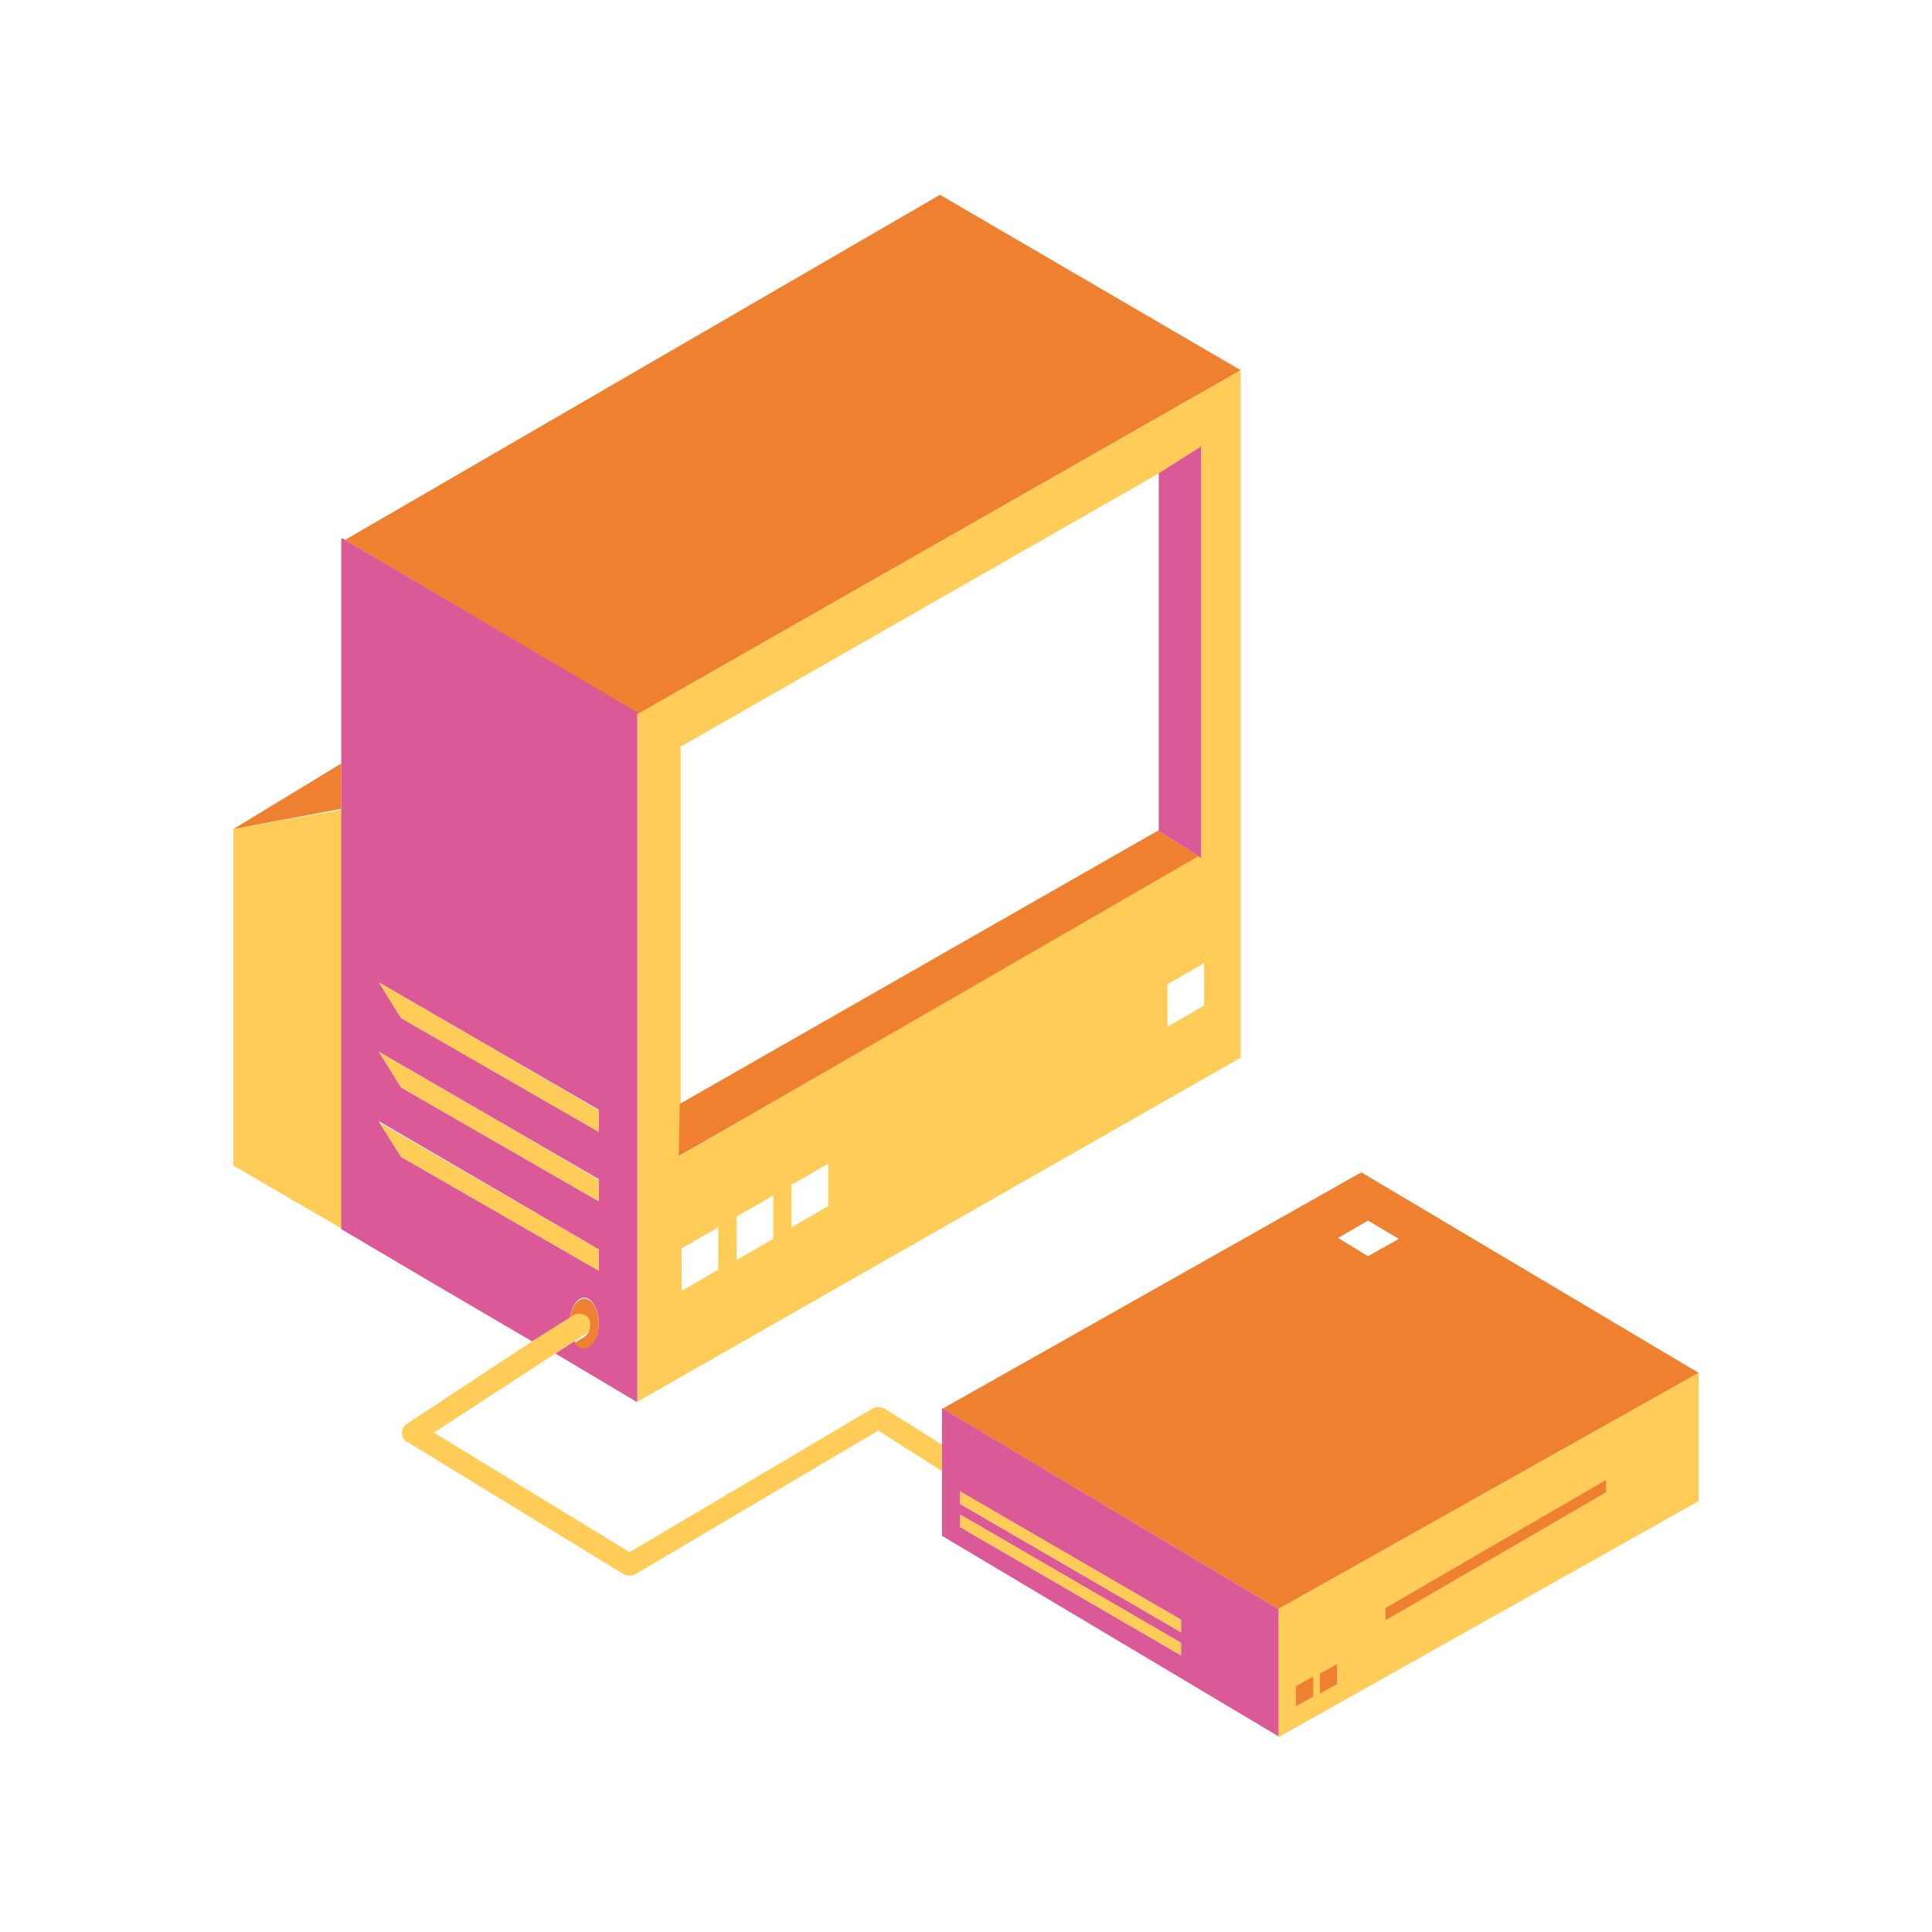 <?xml version="1.0" encoding="UTF-8"?><svg id="Icon_Only" xmlns="http://www.w3.org/2000/svg" viewBox="0 0 250 250"><defs><style>.cls-1{fill:rgba(219,81,146,.95);}.cls-2{fill:#ffcc57;}.cls-3{fill:#ef802f;}</style></defs><g id="Icon_Only-2"><g id="Computer" transform="rotate(0 319.389 397.695)"><g transform="matrix(1 0 0 1 0 0)"><g><path class="cls-2" d="M44.16,104.79l-13.97,2.49v43.54l26.57,15.47-12.47-7.36v-54.14h-.12Z"/><path class="cls-3" d="M44.16,98.8l-13.97,8.48,13.97-2.62v-5.86Z"/><path class="cls-3" d="M82.46,92.44l78.09-44.53-38.92-22.7L44.66,69.86l37.67,22.33v.25h.12Z"/><path class="cls-2" d="M82.46,181.39l78.09-44.53V47.91l-78.09,44.53v88.94h0Zm10.48-17.09l-4.74,2.74v-5.49l4.74-2.74v5.49Zm7.11-3.99l-4.74,2.74v-5.61l4.74-2.74v5.61Zm7.11-4.24l-4.74,2.74v-5.49l4.74-2.74v5.49Zm48.65-25.95l-4.74,2.74v-5.49l4.74-2.74v5.49Zm-67.86-33.43l62-35.43,5.49-3.49v53.14l-.37-.25-67.11,38.92,.12-6.74v-46.16h-.12Z"/><path class="cls-1" d="M75.6,167.91c1,0,1.87,1.5,1.87,3.24,0,1.87-.87,3.24-1.87,3.24-.5,0-1-.37-1.25-.87l-2.49,1.62,10.48,6.24h.12V92.19l-37.8-22.33-.5-.25v89.44l12.47,7.36,12.35,7.24,4.74-2.99c.25-1.62,1-2.74,1.87-2.74h0Zm1.87-12.47l-25.57-14.72-2.87-4.62,28.44,16.47v2.87Zm0-8.98l-25.57-14.72-2.87-4.62,28.44,16.47v2.87Zm0,15.22v2.74l-25.57-14.72-2.87-4.62,28.44,16.59Z"/><path class="cls-3" d="M155.06,110.78l-5.11-3.24v-.12l-62,35.43-.12,6.74c.12,0,67.24-38.8,67.24-38.8h0Z"/><path class="cls-1" d="M149.95,107.54l5.11,3.24,.37,.25V57.76l-5.49,3.49v46.28Z"/><path class="cls-2" d="M49.03,127.12l2.87,4.62,25.57,14.72v-2.74c0-.12-28.44-16.59-28.44-16.59Z"/><path class="cls-2" d="M49.03,136.1l2.87,4.62,25.57,14.72v-2.74c0-.12-28.44-16.59-28.44-16.59Z"/><path class="cls-2" d="M51.9,149.7l25.57,14.72v-2.74l-28.44-16.47,2.87,4.49h0Z"/><path class="cls-3" d="M75.6,174.52c1,0,1.87-1.5,1.87-3.24,0-1.87-.87-3.24-1.87-3.24-.87,0-1.62,1.12-1.87,2.62l.37-.25c.62-.37,1.5-.25,2,.5,.37,.62,.25,1.5-.37,2l-1.37,.87c.25,.37,.75,.75,1.25,.75Z"/><path class="cls-2" d="M114.4,182.26c-.5-.25-1-.25-1.5,0l-31.44,18.59-25.32-15.47,15.72-10.23,2.49-1.62,1.37-.87c.62-.37,.87-1.25,.5-2-.37-.62-1.25-.87-2-.5l-.37,.25-4.74,2.99-16.47,10.85c-.62,.37-.87,1.37-.37,2,.12,.12,.25,.37,.5,.37l27.94,17.09c.5,.25,1,.25,1.5,0l31.44-18.59,8.23,5.24v-3.37c0-.12-7.48-4.74-7.48-4.74h0Z"/><path class="cls-3" d="M165.42,208.21l54.39-30.56-43.66-25.95-54.14,30.56,43.41,25.95Zm11.6-50.27l3.99,2.37-3.99,2.25-3.87-2.37,3.87-2.25Z"/><path class="cls-2" d="M165.42,208.21v16.59l54.39-30.56v-16.59l-54.39,30.56Zm4.49,11.35l-2.25,1.25v-2.62l2.25-1.25v2.62Zm3.12-1.62l-2.25,1.25v-2.62l2.25-1.25v2.62Zm34.8-24.82l-28.57,16.59v-1.62l28.57-16.59v1.62Z"/><path class="cls-1" d="M165.42,208.21l-43.41-25.95h-.12v16.47l43.54,25.95v-16.47Zm-12.6,5.99l-28.57-16.59v-1.62l28.57,16.59v1.62Zm0-2.99l-28.57-16.59v-1.62l28.57,16.59v1.62Z"/><path class="cls-2" d="M124.25,197.6l28.57,16.59v-1.62l-28.57-16.59v1.62Z"/><path class="cls-2" d="M124.25,194.61l28.57,16.59v-1.62l-28.57-16.59v1.62Z"/><path class="cls-3" d="M179.26,209.7l28.57-16.59v-1.62l-28.57,16.59v1.62Z"/><path class="cls-3" d="M167.66,220.81l2.25-1.25v-2.62l-2.25,1.25v2.62Z"/><path class="cls-3" d="M170.78,219.18l2.25-1.25v-2.62l-2.25,1.25v2.62Z"/></g></g></g></g></svg>
